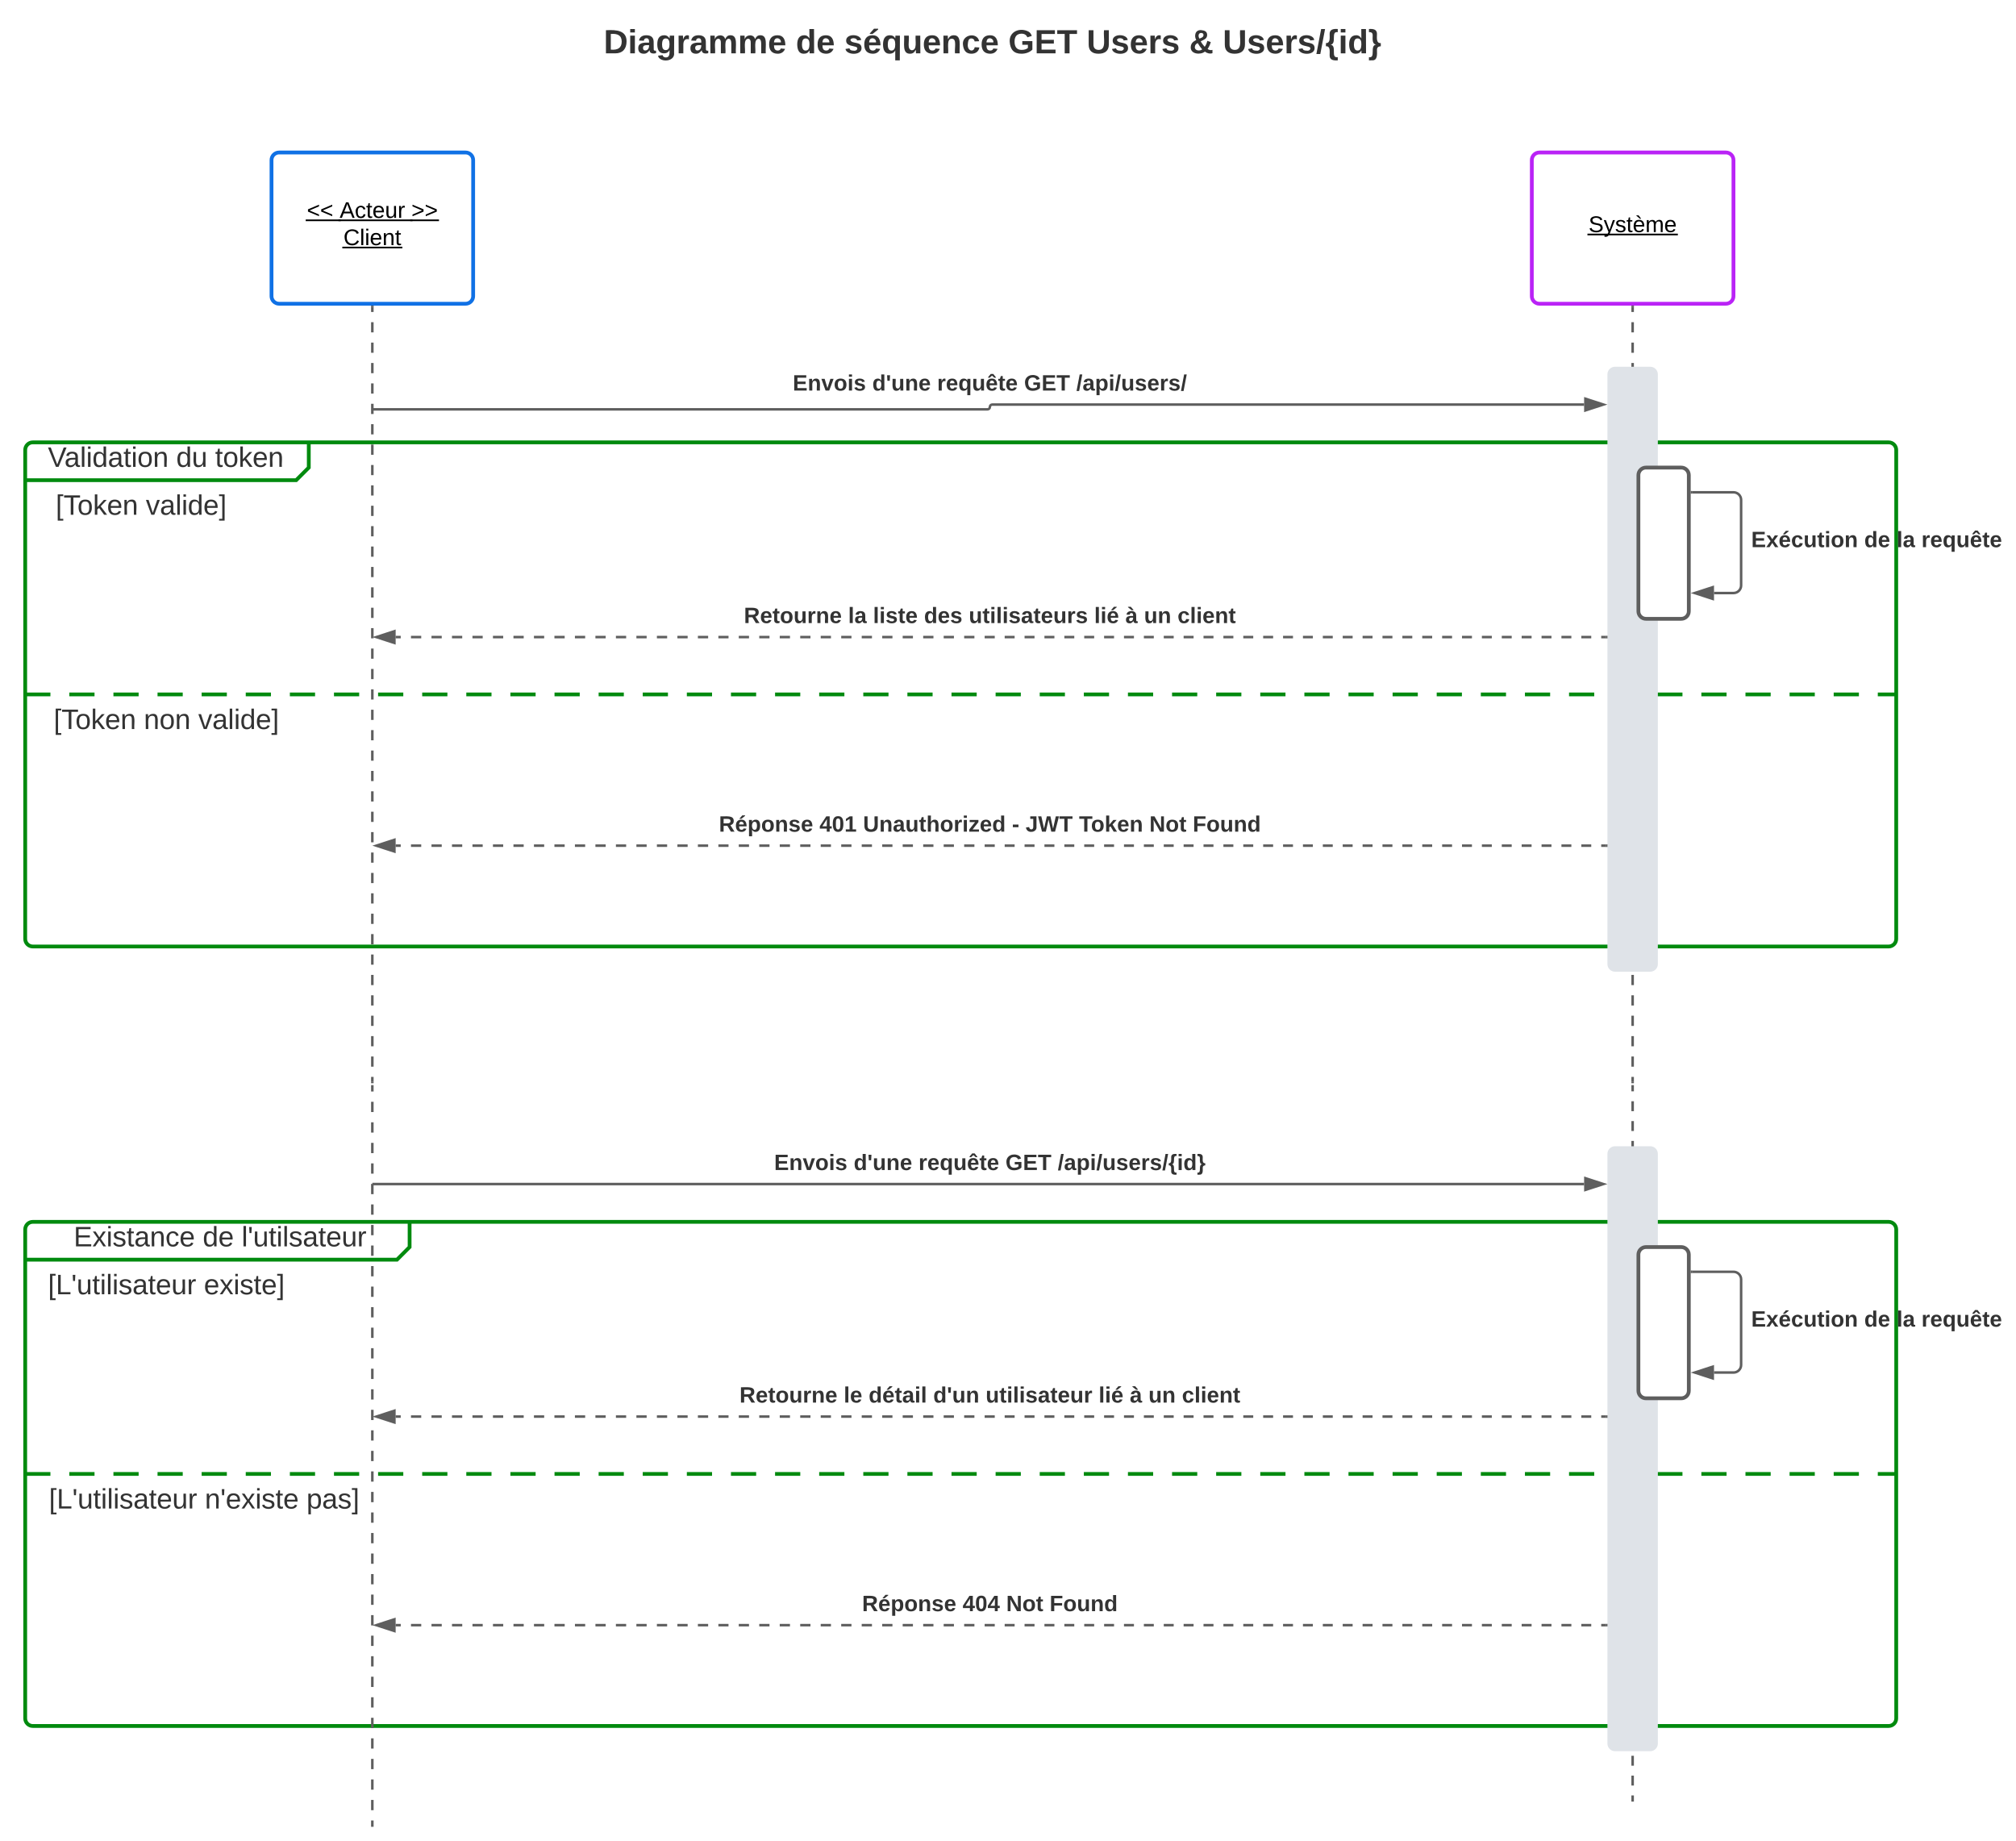 <svg xmlns="http://www.w3.org/2000/svg" xmlns:xlink="http://www.w3.org/1999/xlink" xmlns:lucid="lucid" width="1599.61" height="1460.5"><g transform="translate(-100 -19)" lucid:page-tab-id="cG~4eT3S3-54"><path d="M120 376c0-3.3 2.7-6 6-6h213c3.3 0 6 2.7 6 6v8c0 3.3-1.9 7.9-4.24 10.24l-1.52 1.52C336.9 398.1 332.3 400 329 400H126c-3.3 0-6-2.7-6-6z" fill="#fff"/><path d="M345 370v20l-10 10H120" stroke="#008a0e" stroke-width="3" fill="none"/><path d="M120 376c0-3.3 2.7-6 6-6h1472.57c3.3 0 6 2.7 6 6v388c0 3.3-2.7 6-6 6H126c-3.3 0-6-2.7-6-6zM120 570h20m15 0h20m15 0h20m15 0h20m15 0h20m15 0h20m15 0h20m15 0h20m15 0h20m15 0h20m15 0h20m15 0h20m15 0h20m15 0h20m15 0h20m15 0h20m15 0h20m15 0h20m15 0h20m15 0h20m15 0h20m15 0h20m15 0h20m15 0h20m15 0h20m15 0h20m15 0h20m15 0h20m15 0h20m15 0h20m15 0h20m15 0h20m15 0h20m15 0h20m15 0h20m15 0h20m15 0h20m15 0h20m15 0h20m15 0h20m15 0h20m15 0h20m15 0h14.57" stroke="#008a0e" stroke-width="3" fill="none"/><use xlink:href="#a" transform="matrix(1,0,0,1,128,370) translate(9.981 19.444)"/><use xlink:href="#b" transform="matrix(1,0,0,1,128,370) translate(111.833 19.444)"/><use xlink:href="#c" transform="matrix(1,0,0,1,128,370) translate(142.698 19.444)"/><use xlink:href="#d" transform="matrix(1,0,0,1,132,408) translate(12.191 19.444)"/><use xlink:href="#e" transform="matrix(1,0,0,1,132,408) translate(83.735 19.444)"/><use xlink:href="#d" transform="matrix(1,0,0,1,132,578) translate(10.586 19.444)"/><use xlink:href="#f" transform="matrix(1,0,0,1,132,578) translate(82.13 19.444)"/><use xlink:href="#e" transform="matrix(1,0,0,1,132,578) translate(125.34 19.444)"/><path d="M120 994.5c0-3.3 2.7-6 6-6h293c3.3 0 6 2.7 6 6v8c0 3.3-1.9 7.9-4.24 10.24l-1.52 1.52c-2.34 2.34-6.93 4.24-10.24 4.24H126c-3.3 0-6-2.7-6-6z" fill="#fff"/><path d="M425 988.5v20l-10 10H120" stroke="#008a0e" stroke-width="3" fill="none"/><path d="M120 994.5c0-3.3 2.7-6 6-6h1472.57c3.3 0 6 2.7 6 6v388c0 3.3-2.7 6-6 6H126c-3.3 0-6-2.7-6-6zM120 1188.5h20m15 0h20m15 0h20m15 0h20m15 0h20m15 0h20m15 0h20m15 0h20m15 0h20m15 0h20m15 0h20m15 0h20m15 0h20m15 0h20m15 0h20m15 0h20m15 0h20m15 0h20m15 0h20m15 0h20m15 0h20m15 0h20m15 0h20m15 0h20m15 0h20m15 0h20m15 0h20m15 0h20m15 0h20m15 0h20m15 0h20m15 0h20m15 0h20m15 0h20m15 0h20m15 0h20m15 0h20m15 0h20m15 0h20m15 0h20m15 0h20m15 0h20m15 0h14.57" stroke="#008a0e" stroke-width="3" fill="none"/><use xlink:href="#g" transform="matrix(1,0,0,1,128,988.5) translate(24.272 19.444)"/><use xlink:href="#h" transform="matrix(1,0,0,1,128,988.5) translate(30.444 19.444)"/><use xlink:href="#i" transform="matrix(1,0,0,1,128,988.5) translate(132.852 19.444)"/><use xlink:href="#j" transform="matrix(1,0,0,1,128,988.5) translate(163.716 19.444)"/><use xlink:href="#k" transform="matrix(1,0,0,1,132,1026.5) translate(6.08 19.444)"/><use xlink:href="#l" transform="matrix(1,0,0,1,132,1026.5) translate(129.784 19.444)"/><use xlink:href="#k" transform="matrix(1,0,0,1,132,1196.5) translate(6.821 19.444)"/><use xlink:href="#m" transform="matrix(1,0,0,1,132,1196.5) translate(130.525 19.444)"/><use xlink:href="#n" transform="matrix(1,0,0,1,132,1196.5) translate(211.204 19.444)"/><path d="M500 40h774.67v54H500z" fill="none"/><use xlink:href="#o" transform="matrix(1,0,0,1,500,40) translate(79.019 21.333)"/><use xlink:href="#p" transform="matrix(1,0,0,1,500,40) translate(231.463 21.333)"/><use xlink:href="#q" transform="matrix(1,0,0,1,500,40) translate(269.907 21.333)"/><use xlink:href="#r" transform="matrix(1,0,0,1,500,40) translate(400.056 21.333)"/><use xlink:href="#s" transform="matrix(1,0,0,1,500,40) translate(462.204 21.333)"/><use xlink:href="#t" transform="matrix(1,0,0,1,500,40) translate(543.611 21.333)"/><use xlink:href="#u" transform="matrix(1,0,0,1,500,40) translate(570.204 21.333)"/><use xlink:href="#v" transform="matrix(1,0,0,1,500,40) translate(387.5 53.333)"/><path d="M315.43 146c0-3.3 2.7-6 6-6h148c3.32 0 6 2.7 6 6v108c0 3.3-2.68 6-6 6h-148c-3.3 0-6-2.7-6-6z" stroke="#1071e5" stroke-width="3" fill="#fff"/><use xlink:href="#w" transform="matrix(1,0,0,1,315.433,140) translate(28.03 51.9)"/><use xlink:href="#x" transform="matrix(1,0,0,1,315.433,140) translate(54.03 51.9)"/><use xlink:href="#y" transform="matrix(1,0,0,1,315.433,140) translate(110.98 51.9)"/><use xlink:href="#z" transform="matrix(1,0,0,1,315.433,140) translate(57.08 73.5)"/><path d="M1315.43 146c0-3.3 2.7-6 6-6h148c3.32 0 6 2.7 6 6v108c0 3.3-2.68 6-6 6h-148c-3.3 0-6-2.7-6-6z" stroke="#ba23f6" stroke-width="3" fill="#fff"/><use xlink:href="#A" transform="matrix(1,0,0,1,1315.433,140) translate(45.03 63.15)"/><path d="M395.43 262.5v4.05m0 8.1v8.08m0 8.1v8.08m0 8.1v8.1m0 8.1v8.08m0 8.1v8.1m0 8.08v8.1m0 8.08v8.1m0 8.1V396m0 8.1v8.08m0 8.1v8.1m0 8.08v8.1m0 8.08v8.1m0 8.1v8.08m0 8.1v8.1m0 8.08v8.1m0 8.08v8.1m0 8.1v8.08m0 8.1v8.08m0 8.1v8.1m0 8.08v8.1m0 8.08v8.1m0 8.1v8.08m0 8.1v8.08m0 8.1v8.1m0 8.08v8.1m0 8.08v8.1m0 8.1v8.08m0 8.1v8.08m0 8.1v8.1m0 8.08v8.1m0 8.08v8.1m0 8.1v8.08m0 8.1v8.1m0 8.08v8.1m0 8.08v8.1m0 8.1v8.08m0 8.1v8.08m0 8.1v4.04" stroke="#5e5e5e" stroke-width="2" fill="none"/><path d="M396.43 262.53h-2v-1.03h2z" stroke="#5e5e5e" stroke-width=".05" fill="#5e5e5e"/><path d="M395.43 877.47v1.03M1395.43 262.5v4.05m0 8.1v8.08m0 8.1v8.08m0 8.1v8.1m0 8.1v8.08m0 8.1v8.1m0 8.08v8.1m0 8.08v8.1m0 8.1V396m0 8.1v8.08m0 8.1v8.1m0 8.08v8.1m0 8.08v8.1m0 8.1v8.08m0 8.1v8.1m0 8.08v8.1m0 8.08v8.1m0 8.1v8.08m0 8.1v8.08m0 8.1v8.1m0 8.08v8.1m0 8.08v8.1m0 8.1v8.08m0 8.1v8.08m0 8.1v8.1m0 8.08v8.1m0 8.08v8.1m0 8.1v8.08m0 8.1v8.08m0 8.1v8.1m0 8.08v8.1m0 8.08v8.1m0 8.1v8.08m0 8.1v8.1m0 8.08v8.1m0 8.08v8.1m0 8.1v8.08m0 8.1v8.08m0 8.1v4.04" stroke="#5e5e5e" stroke-width="2" fill="none"/><path d="M1396.43 262.53h-2v-1.03h2z" stroke="#5e5e5e" stroke-width=".05" fill="#5e5e5e"/><path d="M1395.43 877.47v1.03" stroke="#5e5e5e" stroke-width="2" fill="none"/><path d="M1375.43 316c0-3.3 2.7-6 6-6h28c3.32 0 6 2.7 6 6v468c0 3.3-2.68 6-6 6h-28c-3.3 0-6-2.7-6-6z" stroke="#000" stroke-opacity="0" stroke-width="3" fill="#dfe3e8"/><path d="M1374.43 524.5h-3.94m-7.9 0h-7.88m-7.9 0h-7.88m-7.9 0h-7.87m-7.9 0h-7.88m-7.9 0h-7.88m-7.9 0h-7.88m-7.88 0h-7.9m-7.88 0h-7.88m-7.9 0h-7.88m-7.9 0h-7.87m-7.9 0h-7.88m-7.88 0h-7.9m-7.9 0h-7.87m-7.9 0h-7.88m-7.9 0h-7.87m-7.9 0h-7.88m-7.88 0h-7.9m-7.88 0h-7.9m-7.87 0h-7.9m-7.88 0h-7.9m-7.88 0h-7.9m-7.88 0h-7.88m-7.9 0h-7.88m-7.88 0h-7.9m-7.88 0h-7.9m-7.87 0h-7.9m-7.88 0h-7.88m-7.9 0h-7.9m-7.87 0h-7.9m-7.88 0h-7.9m-7.87 0h-8.01m-8.13 0h-8.13m-8.12 0h-8.13m-8.13 0h-8.13m-8.14 0h-8.13m-8.12 0h-8.12m-8.13 0h-8.13m-8.13 0h-8.14m-8.13 0h-8.13m-8.13 0h-8.13m-8.13 0h-8.12m-8.13 0h-8.13m-8.12 0h-8.13m-8.13 0H670m-8.12 0h-8.13m-8.13 0h-8.13m-8.14 0h-8.13m-8.13 0h-8.13m-8.13 0h-8.12m-8.13 0h-8.14m-8.13 0h-8.13m-8.13 0h-8.13m-8.13 0h-8.12m-8.13 0h-8.13m-8.13 0h-8.14m-8.13 0h-8.12m-8.12 0h-8.13m-8.13 0h-8.13m-8.14 0h-8.13m-8.13 0h-4.06" stroke="#5e5e5e" stroke-width="2" fill="none"/><path d="M1375.43 525.5h-1.02v-2h1.03z" stroke="#5e5e5e" stroke-width=".05" fill="#5e5e5e"/><path d="M398.67 524.5l14.27-4.64v9.27z" stroke="#5e5e5e" stroke-width="2" fill="#5e5e5e"/><use xlink:href="#B" transform="matrix(1,0,0,1,690.248,499.165) translate(0.005 14.222)"/><use xlink:href="#C" transform="matrix(1,0,0,1,690.248,499.165) translate(82.721 14.222)"/><use xlink:href="#D" transform="matrix(1,0,0,1,690.248,499.165) translate(102.474 14.222)"/><use xlink:href="#E" transform="matrix(1,0,0,1,690.248,499.165) translate(142.919 14.222)"/><use xlink:href="#F" transform="matrix(1,0,0,1,690.248,499.165) translate(178.425 14.222)"/><use xlink:href="#G" transform="matrix(1,0,0,1,690.248,499.165) translate(277.98 14.222)"/><use xlink:href="#H" transform="matrix(1,0,0,1,690.248,499.165) translate(302.672 14.222)"/><use xlink:href="#I" transform="matrix(1,0,0,1,690.248,499.165) translate(317.486 14.222)"/><use xlink:href="#J" transform="matrix(1,0,0,1,690.248,499.165) translate(344.054 14.222)"/><path d="M1400 396c0-3.3 2.7-6 6-6h28c3.3 0 6 2.7 6 6v108c0 3.3-2.7 6-6 6h-28c-3.3 0-6-2.7-6-6z" stroke="#5e5e5e" stroke-width="3" fill="#fff"/><path d="M1442.5 409.62h33c3.3 0 6 2.7 6 6v67.93c0 3.3-2.7 6-6 6H1460" stroke="#5e5e5e" stroke-width="2" fill="none"/><path d="M1442.53 410.62h-1.03v-2h1.03z" stroke="#5e5e5e" stroke-width=".05" fill="#5e5e5e"/><path d="M1444.74 489.55l14.26-4.64v9.28z" stroke="#5e5e5e" stroke-width="2" fill="#5e5e5e"/><use xlink:href="#K" transform="matrix(1,0,0,1,1489.5,438.919) translate(0.005 14.222)"/><use xlink:href="#L" transform="matrix(1,0,0,1,1489.5,438.919) translate(89.684 14.222)"/><use xlink:href="#M" transform="matrix(1,0,0,1,1489.5,438.919) translate(115.314 14.222)"/><use xlink:href="#N" transform="matrix(1,0,0,1,1489.5,438.919) translate(135.067 14.222)"/><path d="M1374.43 690h-3.94m-7.9 0h-7.88m-7.9 0h-7.88m-7.9 0h-7.87m-7.9 0h-7.88m-7.9 0h-7.88m-7.9 0h-7.88m-7.88 0h-7.9m-7.88 0h-7.88m-7.9 0h-7.88m-7.9 0h-7.87m-7.9 0h-7.88m-7.88 0h-7.9m-7.9 0h-7.87m-7.9 0h-7.88m-7.9 0h-7.87m-7.9 0h-7.88m-7.88 0h-7.9m-7.88 0h-7.9m-7.87 0h-7.9m-7.88 0h-7.9m-7.88 0h-7.9m-7.88 0h-7.88m-7.9 0h-7.88m-7.88 0h-7.9m-7.88 0h-7.9m-7.87 0h-7.9m-7.88 0h-7.88m-7.9 0h-7.9m-7.87 0h-7.9m-7.88 0h-7.9m-7.87 0h-8.01m-8.13 0h-8.13m-8.12 0h-8.13m-8.13 0h-8.13m-8.14 0h-8.13m-8.12 0h-8.12m-8.13 0h-8.13m-8.13 0h-8.14m-8.13 0h-8.13m-8.13 0h-8.13m-8.13 0h-8.12m-8.13 0h-8.13m-8.12 0h-8.13m-8.13 0H670m-8.12 0h-8.13m-8.13 0h-8.13m-8.14 0h-8.13m-8.13 0h-8.13m-8.13 0h-8.12m-8.13 0h-8.14m-8.13 0h-8.13m-8.13 0h-8.13m-8.13 0h-8.12m-8.13 0h-8.13m-8.13 0h-8.14m-8.13 0h-8.12m-8.12 0h-8.13m-8.13 0h-8.13m-8.14 0h-8.13m-8.13 0h-4.06" stroke="#5e5e5e" stroke-width="2" fill="none"/><path d="M1375.43 691h-1.02v-2h1.03z" stroke="#5e5e5e" stroke-width=".05" fill="#5e5e5e"/><path d="M398.67 690l14.27-4.64v9.28z" stroke="#5e5e5e" stroke-width="2" fill="#5e5e5e"/><g><use xlink:href="#O" transform="matrix(1,0,0,1,670.421,664.667) translate(0.005 14.222)"/><use xlink:href="#P" transform="matrix(1,0,0,1,670.421,664.667) translate(79.807 14.222)"/><use xlink:href="#Q" transform="matrix(1,0,0,1,670.421,664.667) translate(114.375 14.222)"/><use xlink:href="#R" transform="matrix(1,0,0,1,670.421,664.667) translate(232.548 14.222)"/><use xlink:href="#S" transform="matrix(1,0,0,1,670.421,664.667) translate(243.363 14.222)"/><use xlink:href="#T" transform="matrix(1,0,0,1,670.421,664.667) translate(285.733 14.222)"/><use xlink:href="#U" transform="matrix(1,0,0,1,670.421,664.667) translate(341.536 14.222)"/><use xlink:href="#V" transform="matrix(1,0,0,1,670.421,664.667) translate(375.956 14.222)"/></g><path d="M396.43 343.8h487.1c1.05 0 1.9-.85 1.9-1.9 0-1.05.85-1.9 1.9-1.9h469.6M396.46 343.8h-1.03" stroke="#5e5e5e" stroke-width="2" fill="none"/><path d="M1372.2 340l-14.27 4.64v-9.28z" stroke="#5e5e5e" stroke-width="2" fill="#5e5e5e"/><g><use xlink:href="#W" transform="matrix(1,0,0,1,729.003,314.668) translate(0.005 14.222)"/><use xlink:href="#X" transform="matrix(1,0,0,1,729.003,314.668) translate(63.116 14.222)"/><use xlink:href="#Y" transform="matrix(1,0,0,1,729.003,314.668) translate(114.573 14.222)"/><use xlink:href="#Z" transform="matrix(1,0,0,1,729.003,314.668) translate(183.561 14.222)"/><use xlink:href="#aa" transform="matrix(1,0,0,1,729.003,314.668) translate(224.993 14.222)"/></g><path d="M395.43 881v4.07m0 8.15v8.14m0 8.15v8.16m0 8.14v8.15m0 8.14v8.14m0 8.15v8.13m0 8.15v8.14m0 8.15v8.14m0 8.16v8.15m0 8.15v8.15m0 8.14v8.15m0 8.14v8.14m0 8.15v8.14m0 8.15v8.14m0 8.15v8.16m0 8.14v8.15m0 8.14v8.14m0 8.15v8.13m0 8.15v8.14m0 8.15v8.14m0 8.16v8.15m0 8.15v8.15m0 8.14v8.15m0 8.14v8.14m0 8.15v8.14m0 8.15v8.14m0 8.15v8.16m0 8.14v8.15m0 8.14v8.14m0 8.14v8.15m0 8.15v8.14m0 8.15v8.14m0 8.16v8.15m0 8.15v8.15m0 8.14v8.15m0 8.13v8.15m0 8.15v4.07M395.43 881.03V880M395.43 1467.47v1.03M1395.43 881v3.93m0 7.87v7.87m0 7.87v7.87m0 7.87v7.87m0 7.87v7.88m0 7.87v7.86m0 7.88v7.87m0 7.87v7.87m0 7.85v7.87m0 7.87v7.86m0 7.87v7.87m0 7.86v7.87m0 7.87v7.87m0 7.87v7.86m0 7.87v7.87m0 7.87v7.88m0 7.86v7.87m0 7.88v7.87m0 7.87v7.86m0 7.87v7.87m0 7.87v7.86m0 7.86v7.87m0 7.86v7.87m0 7.87v7.86m0 7.87v7.87m0 7.87v7.87m0 7.86v7.87m0 7.87v7.87m0 7.88v7.86m0 7.87v7.88m0 7.87v7.87m0 7.86v7.87m0 7.87v7.87m0 7.86v7.86m0 7.87v7.86m0 7.87v7.87m0 7.86v3.94M1395.43 881.03V880M1395.43 1447.47v1.03" stroke="#5e5e5e" stroke-width="2" fill="none"/><path d="M1375.43 934.5c0-3.3 2.7-6 6-6h28c3.32 0 6 2.7 6 6v468c0 3.3-2.68 6-6 6h-28c-3.3 0-6-2.7-6-6z" stroke="#000" stroke-opacity="0" stroke-width="3" fill="#dfe3e8"/><path d="M1374.43 1143h-3.94m-7.9 0h-7.88m-7.9 0h-7.88m-7.9 0h-7.87m-7.9 0h-7.88m-7.9 0h-7.88m-7.9 0h-7.88m-7.88 0h-7.9m-7.88 0h-7.88m-7.9 0h-7.88m-7.9 0h-7.87m-7.9 0h-7.88m-7.88 0h-7.9m-7.9 0h-7.87m-7.9 0h-7.88m-7.9 0h-7.87m-7.9 0h-7.88m-7.88 0h-7.9m-7.88 0h-7.9m-7.87 0h-7.9m-7.88 0h-7.9m-7.88 0h-7.9m-7.88 0h-7.88m-7.9 0h-7.88m-7.88 0h-7.9m-7.88 0h-7.9m-7.87 0h-7.9m-7.88 0h-7.88m-7.9 0h-7.9m-7.87 0h-7.9m-7.88 0h-7.9m-7.87 0h-8.01m-8.13 0h-8.13m-8.12 0h-8.13m-8.13 0h-8.13m-8.14 0h-8.13m-8.12 0h-8.12m-8.13 0h-8.13m-8.13 0h-8.14m-8.13 0h-8.13m-8.13 0h-8.13m-8.13 0h-8.12m-8.13 0h-8.13m-8.12 0h-8.13m-8.13 0H670m-8.12 0h-8.13m-8.13 0h-8.13m-8.14 0h-8.13m-8.13 0h-8.13m-8.13 0h-8.12m-8.13 0h-8.14m-8.13 0h-8.13m-8.13 0h-8.13m-8.13 0h-8.12m-8.13 0h-8.13m-8.13 0h-8.14m-8.13 0h-8.12m-8.12 0h-8.13m-8.13 0h-8.13m-8.14 0h-8.13m-8.13 0h-4.06" stroke="#5e5e5e" stroke-width="2" fill="none"/><path d="M1375.43 1144h-1.02v-2h1.03z" stroke="#5e5e5e" stroke-width=".05" fill="#5e5e5e"/><path d="M398.67 1143l14.27-4.64v9.27z" stroke="#5e5e5e" stroke-width="2" fill="#5e5e5e"/><g><use xlink:href="#B" transform="matrix(1,0,0,1,686.742,1117.665) translate(0.005 14.222)"/><use xlink:href="#ab" transform="matrix(1,0,0,1,686.742,1117.665) translate(82.721 14.222)"/><use xlink:href="#ac" transform="matrix(1,0,0,1,686.742,1117.665) translate(102.474 14.222)"/><use xlink:href="#ad" transform="matrix(1,0,0,1,686.742,1117.665) translate(153.733 14.222)"/><use xlink:href="#ae" transform="matrix(1,0,0,1,686.742,1117.665) translate(195.314 14.222)"/><use xlink:href="#G" transform="matrix(1,0,0,1,686.742,1117.665) translate(284.993 14.222)"/><use xlink:href="#H" transform="matrix(1,0,0,1,686.742,1117.665) translate(309.684 14.222)"/><use xlink:href="#I" transform="matrix(1,0,0,1,686.742,1117.665) translate(324.499 14.222)"/><use xlink:href="#J" transform="matrix(1,0,0,1,686.742,1117.665) translate(351.067 14.222)"/></g><path d="M1400 1014.5c0-3.3 2.7-6 6-6h28c3.3 0 6 2.7 6 6v108c0 3.3-2.7 6-6 6h-28c-3.3 0-6-2.7-6-6z" stroke="#5e5e5e" stroke-width="3" fill="#fff"/><path d="M1442.5 1028.12h33c3.3 0 6 2.7 6 6v67.93c0 3.3-2.7 6-6 6H1460" stroke="#5e5e5e" stroke-width="2" fill="none"/><path d="M1442.53 1029.12h-1.03v-2h1.03z" stroke="#5e5e5e" stroke-width=".05" fill="#5e5e5e"/><path d="M1444.74 1108.05l14.26-4.64v9.28z" stroke="#5e5e5e" stroke-width="2" fill="#5e5e5e"/><g><use xlink:href="#K" transform="matrix(1,0,0,1,1489.5,1057.419) translate(0.005 14.222)"/><use xlink:href="#L" transform="matrix(1,0,0,1,1489.5,1057.419) translate(89.684 14.222)"/><use xlink:href="#M" transform="matrix(1,0,0,1,1489.5,1057.419) translate(115.314 14.222)"/><use xlink:href="#N" transform="matrix(1,0,0,1,1489.5,1057.419) translate(135.067 14.222)"/></g><path d="M1374.43 1308.5h-3.94m-7.9 0h-7.88m-7.9 0h-7.88m-7.9 0h-7.87m-7.9 0h-7.88m-7.9 0h-7.88m-7.9 0h-7.88m-7.88 0h-7.9m-7.88 0h-7.88m-7.9 0h-7.88m-7.9 0h-7.87m-7.9 0h-7.88m-7.88 0h-7.9m-7.9 0h-7.87m-7.9 0h-7.88m-7.9 0h-7.87m-7.9 0h-7.88m-7.88 0h-7.9m-7.88 0h-7.9m-7.87 0h-7.9m-7.88 0h-7.9m-7.88 0h-7.9m-7.88 0h-7.88m-7.9 0h-7.88m-7.88 0h-7.9m-7.88 0h-7.88m-7.9 0h-7.88m-7.9 0h-7.87m-7.9 0h-7.9m-7.87 0h-7.9m-7.88 0h-7.9m-7.87 0h-8.01m-8.13 0h-8.13m-8.12 0h-8.13m-8.13 0h-8.13m-8.14 0h-8.13m-8.13 0h-8.12m-8.13 0h-8.13m-8.13 0h-8.14m-8.13 0h-8.13m-8.13 0h-8.13m-8.13 0h-8.12m-8.13 0h-8.13m-8.13 0h-8.13m-8.13 0H670m-8.12 0h-8.13m-8.13 0h-8.13m-8.14 0h-8.13m-8.13 0h-8.13m-8.13 0h-8.13m-8.12 0h-8.12m-8.13 0h-8.13m-8.13 0h-8.13m-8.13 0h-8.12m-8.13 0h-8.13m-8.13 0h-8.14m-8.13 0h-8.13m-8.12 0h-8.13m-8.13 0h-8.13m-8.14 0h-8.13m-8.13 0h-4.07" stroke="#5e5e5e" stroke-width="2" fill="none"/><path d="M1375.43 1309.5h-1.02v-2h1.03z" stroke="#5e5e5e" stroke-width=".05" fill="#5e5e5e"/><path d="M398.67 1308.5l14.26-4.64v9.27z" stroke="#5e5e5e" stroke-width="2" fill="#5e5e5e"/><g><use xlink:href="#O" transform="matrix(1,0,0,1,784.001,1283.166) translate(0.005 14.222)"/><use xlink:href="#af" transform="matrix(1,0,0,1,784.001,1283.166) translate(79.807 14.222)"/><use xlink:href="#U" transform="matrix(1,0,0,1,784.001,1283.166) translate(114.375 14.222)"/><use xlink:href="#V" transform="matrix(1,0,0,1,784.001,1283.166) translate(148.795 14.222)"/></g><path d="M396.43 958.5h960.5M396.46 958.5h-1.03" stroke="#5e5e5e" stroke-width="2" fill="none"/><path d="M1372.2 958.5l-14.27 4.64v-9.28z" stroke="#5e5e5e" stroke-width="2" fill="#5e5e5e"/><g><use xlink:href="#W" transform="matrix(1,0,0,1,714.248,933.167) translate(0.005 14.222)"/><use xlink:href="#X" transform="matrix(1,0,0,1,714.248,933.167) translate(63.116 14.222)"/><use xlink:href="#Y" transform="matrix(1,0,0,1,714.248,933.167) translate(114.573 14.222)"/><use xlink:href="#Z" transform="matrix(1,0,0,1,714.248,933.167) translate(183.561 14.222)"/><use xlink:href="#ag" transform="matrix(1,0,0,1,714.248,933.167) translate(224.993 14.222)"/></g><defs><path fill="#333" d="M137 0h-34L2-248h35l83 218 83-218h36" id="ah"/><path fill="#333" d="M141-36C126-15 110 5 73 4 37 3 15-17 15-53c-1-64 63-63 125-63 3-35-9-54-41-54-24 1-41 7-42 31l-33-3c5-37 33-52 76-52 45 0 72 20 72 64v82c-1 20 7 32 28 27v20c-31 9-61-2-59-35zM48-53c0 20 12 33 32 33 41-3 63-29 60-74-43 2-92-5-92 41" id="ai"/><path fill="#333" d="M24 0v-261h32V0H24" id="aj"/><path fill="#333" d="M24-231v-30h32v30H24zM24 0v-190h32V0H24" id="ak"/><path fill="#333" d="M85-194c31 0 48 13 60 33l-1-100h32l1 261h-30c-2-10 0-23-3-31C134-8 116 4 85 4 32 4 16-35 15-94c0-66 23-100 70-100zm9 24c-40 0-46 34-46 75 0 40 6 74 45 74 42 0 51-32 51-76 0-42-9-74-50-73" id="al"/><path fill="#333" d="M59-47c-2 24 18 29 38 22v24C64 9 27 4 27-40v-127H5v-23h24l9-43h21v43h35v23H59v120" id="am"/><path fill="#333" d="M100-194c62-1 85 37 85 99 1 63-27 99-86 99S16-35 15-95c0-66 28-99 85-99zM99-20c44 1 53-31 53-75 0-43-8-75-51-75s-53 32-53 75 10 74 51 75" id="an"/><path fill="#333" d="M117-194c89-4 53 116 60 194h-32v-121c0-31-8-49-39-48C34-167 62-67 57 0H25l-1-190h30c1 10-1 24 2 32 11-22 29-35 61-36" id="ao"/><g id="a"><use transform="matrix(0.062,0,0,0.062,0,0)" xlink:href="#ah"/><use transform="matrix(0.062,0,0,0.062,13.148,0)" xlink:href="#ai"/><use transform="matrix(0.062,0,0,0.062,25.494,0)" xlink:href="#aj"/><use transform="matrix(0.062,0,0,0.062,30.37,0)" xlink:href="#ak"/><use transform="matrix(0.062,0,0,0.062,35.247,0)" xlink:href="#al"/><use transform="matrix(0.062,0,0,0.062,47.593,0)" xlink:href="#ai"/><use transform="matrix(0.062,0,0,0.062,59.938,0)" xlink:href="#am"/><use transform="matrix(0.062,0,0,0.062,66.111,0)" xlink:href="#ak"/><use transform="matrix(0.062,0,0,0.062,70.988,0)" xlink:href="#an"/><use transform="matrix(0.062,0,0,0.062,83.333,0)" xlink:href="#ao"/></g><path fill="#333" d="M84 4C-5 8 30-112 23-190h32v120c0 31 7 50 39 49 72-2 45-101 50-169h31l1 190h-30c-1-10 1-25-2-33-11 22-28 36-60 37" id="ap"/><g id="b"><use transform="matrix(0.062,0,0,0.062,0,0)" xlink:href="#al"/><use transform="matrix(0.062,0,0,0.062,12.346,0)" xlink:href="#ap"/></g><path fill="#333" d="M143 0L79-87 56-68V0H24v-261h32v163l83-92h37l-77 82L181 0h-38" id="aq"/><path fill="#333" d="M100-194c63 0 86 42 84 106H49c0 40 14 67 53 68 26 1 43-12 49-29l28 8c-11 28-37 45-77 45C44 4 14-33 15-96c1-61 26-98 85-98zm52 81c6-60-76-77-97-28-3 7-6 17-6 28h103" id="ar"/><g id="c"><use transform="matrix(0.062,0,0,0.062,0,0)" xlink:href="#am"/><use transform="matrix(0.062,0,0,0.062,6.173,0)" xlink:href="#an"/><use transform="matrix(0.062,0,0,0.062,18.519,0)" xlink:href="#aq"/><use transform="matrix(0.062,0,0,0.062,29.63,0)" xlink:href="#ar"/><use transform="matrix(0.062,0,0,0.062,41.975,0)" xlink:href="#ao"/></g><path fill="#333" d="M26 75v-336h71v23H56V52h41v23H26" id="as"/><path fill="#333" d="M127-220V0H93v-220H8v-28h204v28h-85" id="at"/><g id="d"><use transform="matrix(0.062,0,0,0.062,0,0)" xlink:href="#as"/><use transform="matrix(0.062,0,0,0.062,6.173,0)" xlink:href="#at"/><use transform="matrix(0.062,0,0,0.062,17.222,0)" xlink:href="#an"/><use transform="matrix(0.062,0,0,0.062,29.568,0)" xlink:href="#aq"/><use transform="matrix(0.062,0,0,0.062,40.679,0)" xlink:href="#ar"/><use transform="matrix(0.062,0,0,0.062,53.025,0)" xlink:href="#ao"/></g><path fill="#333" d="M108 0H70L1-190h34L89-25l56-165h34" id="au"/><path fill="#333" d="M3 75V52h41v-290H3v-23h71V75H3" id="av"/><g id="e"><use transform="matrix(0.062,0,0,0.062,0,0)" xlink:href="#au"/><use transform="matrix(0.062,0,0,0.062,11.111,0)" xlink:href="#ai"/><use transform="matrix(0.062,0,0,0.062,23.457,0)" xlink:href="#aj"/><use transform="matrix(0.062,0,0,0.062,28.333,0)" xlink:href="#ak"/><use transform="matrix(0.062,0,0,0.062,33.21,0)" xlink:href="#al"/><use transform="matrix(0.062,0,0,0.062,45.556,0)" xlink:href="#ar"/><use transform="matrix(0.062,0,0,0.062,57.901,0)" xlink:href="#av"/></g><g id="f"><use transform="matrix(0.062,0,0,0.062,0,0)" xlink:href="#ao"/><use transform="matrix(0.062,0,0,0.062,12.346,0)" xlink:href="#an"/><use transform="matrix(0.062,0,0,0.062,24.691,0)" xlink:href="#ao"/></g><path fill="#333" d="M30 0v-248h187v28H63v79h144v27H63v87h162V0H30" id="aw"/><path fill="#333" d="M141 0L90-78 38 0H4l68-98-65-92h35l48 74 47-74h35l-64 92 68 98h-35" id="ax"/><path fill="#333" d="M135-143c-3-34-86-38-87 0 15 53 115 12 119 90S17 21 10-45l28-5c4 36 97 45 98 0-10-56-113-15-118-90-4-57 82-63 122-42 12 7 21 19 24 35" id="ay"/><path fill="#333" d="M96-169c-40 0-48 33-48 73s9 75 48 75c24 0 41-14 43-38l32 2c-6 37-31 61-74 61-59 0-76-41-82-99-10-93 101-131 147-64 4 7 5 14 7 22l-32 3c-4-21-16-35-41-35" id="az"/><g id="h"><use transform="matrix(0.062,0,0,0.062,0,0)" xlink:href="#aw"/><use transform="matrix(0.062,0,0,0.062,14.815,0)" xlink:href="#ax"/><use transform="matrix(0.062,0,0,0.062,25.926,0)" xlink:href="#ak"/><use transform="matrix(0.062,0,0,0.062,30.802,0)" xlink:href="#ay"/><use transform="matrix(0.062,0,0,0.062,41.914,0)" xlink:href="#am"/><use transform="matrix(0.062,0,0,0.062,48.086,0)" xlink:href="#ai"/><use transform="matrix(0.062,0,0,0.062,60.432,0)" xlink:href="#ao"/><use transform="matrix(0.062,0,0,0.062,72.778,0)" xlink:href="#az"/><use transform="matrix(0.062,0,0,0.062,83.889,0)" xlink:href="#ar"/></g><g id="i"><use transform="matrix(0.062,0,0,0.062,0,0)" xlink:href="#al"/><use transform="matrix(0.062,0,0,0.062,12.346,0)" xlink:href="#ar"/></g><path fill="#333" d="M47-170H22l-4-78h33" id="aA"/><path fill="#333" d="M114-163C36-179 61-72 57 0H25l-1-190h30c1 12-1 29 2 39 6-27 23-49 58-41v29" id="aB"/><g id="j"><use transform="matrix(0.062,0,0,0.062,0,0)" xlink:href="#aj"/><use transform="matrix(0.062,0,0,0.062,4.877,0)" xlink:href="#aA"/><use transform="matrix(0.062,0,0,0.062,9.074,0)" xlink:href="#ap"/><use transform="matrix(0.062,0,0,0.062,21.42,0)" xlink:href="#am"/><use transform="matrix(0.062,0,0,0.062,27.593,0)" xlink:href="#ak"/><use transform="matrix(0.062,0,0,0.062,32.469,0)" xlink:href="#aj"/><use transform="matrix(0.062,0,0,0.062,37.346,0)" xlink:href="#ay"/><use transform="matrix(0.062,0,0,0.062,48.457,0)" xlink:href="#ai"/><use transform="matrix(0.062,0,0,0.062,60.802,0)" xlink:href="#am"/><use transform="matrix(0.062,0,0,0.062,66.975,0)" xlink:href="#ar"/><use transform="matrix(0.062,0,0,0.062,79.321,0)" xlink:href="#ap"/><use transform="matrix(0.062,0,0,0.062,91.667,0)" xlink:href="#aB"/></g><path fill="#333" d="M30 0v-248h33v221h125V0H30" id="aC"/><g id="k"><use transform="matrix(0.062,0,0,0.062,0,0)" xlink:href="#as"/><use transform="matrix(0.062,0,0,0.062,6.173,0)" xlink:href="#aC"/><use transform="matrix(0.062,0,0,0.062,18.519,0)" xlink:href="#aA"/><use transform="matrix(0.062,0,0,0.062,22.716,0)" xlink:href="#ap"/><use transform="matrix(0.062,0,0,0.062,35.062,0)" xlink:href="#am"/><use transform="matrix(0.062,0,0,0.062,41.235,0)" xlink:href="#ak"/><use transform="matrix(0.062,0,0,0.062,46.111,0)" xlink:href="#aj"/><use transform="matrix(0.062,0,0,0.062,50.988,0)" xlink:href="#ak"/><use transform="matrix(0.062,0,0,0.062,55.864,0)" xlink:href="#ay"/><use transform="matrix(0.062,0,0,0.062,66.975,0)" xlink:href="#ai"/><use transform="matrix(0.062,0,0,0.062,79.321,0)" xlink:href="#am"/><use transform="matrix(0.062,0,0,0.062,85.494,0)" xlink:href="#ar"/><use transform="matrix(0.062,0,0,0.062,97.84,0)" xlink:href="#ap"/><use transform="matrix(0.062,0,0,0.062,110.185,0)" xlink:href="#aB"/></g><g id="l"><use transform="matrix(0.062,0,0,0.062,0,0)" xlink:href="#ar"/><use transform="matrix(0.062,0,0,0.062,12.346,0)" xlink:href="#ax"/><use transform="matrix(0.062,0,0,0.062,23.457,0)" xlink:href="#ak"/><use transform="matrix(0.062,0,0,0.062,28.333,0)" xlink:href="#ay"/><use transform="matrix(0.062,0,0,0.062,39.444,0)" xlink:href="#am"/><use transform="matrix(0.062,0,0,0.062,45.617,0)" xlink:href="#ar"/><use transform="matrix(0.062,0,0,0.062,57.963,0)" xlink:href="#av"/></g><g id="m"><use transform="matrix(0.062,0,0,0.062,0,0)" xlink:href="#ao"/><use transform="matrix(0.062,0,0,0.062,12.346,0)" xlink:href="#aA"/><use transform="matrix(0.062,0,0,0.062,16.543,0)" xlink:href="#ar"/><use transform="matrix(0.062,0,0,0.062,28.889,0)" xlink:href="#ax"/><use transform="matrix(0.062,0,0,0.062,40,0)" xlink:href="#ak"/><use transform="matrix(0.062,0,0,0.062,44.877,0)" xlink:href="#ay"/><use transform="matrix(0.062,0,0,0.062,55.988,0)" xlink:href="#am"/><use transform="matrix(0.062,0,0,0.062,62.16,0)" xlink:href="#ar"/></g><path fill="#333" d="M115-194c55 1 70 41 70 98S169 2 115 4C84 4 66-9 55-30l1 105H24l-1-265h31l2 30c10-21 28-34 59-34zm-8 174c40 0 45-34 45-75s-6-73-45-74c-42 0-51 32-51 76 0 43 10 73 51 73" id="aD"/><g id="n"><use transform="matrix(0.062,0,0,0.062,0,0)" xlink:href="#aD"/><use transform="matrix(0.062,0,0,0.062,12.346,0)" xlink:href="#ai"/><use transform="matrix(0.062,0,0,0.062,24.691,0)" xlink:href="#ay"/><use transform="matrix(0.062,0,0,0.062,35.802,0)" xlink:href="#av"/></g><path fill="#333" d="M24-248c120-7 223 5 221 122C244-46 201 0 124 0H24v-248zM76-40c74 7 117-18 117-86 0-67-45-88-117-82v168" id="aE"/><path fill="#333" d="M25-224v-37h50v37H25zM25 0v-190h50V0H25" id="aF"/><path fill="#333" d="M133-34C117-15 103 5 69 4 32 3 11-16 11-54c-1-60 55-63 116-61 1-26-3-47-28-47-18 1-26 9-28 27l-52-2c7-38 36-58 82-57s74 22 75 68l1 82c-1 14 12 18 25 15v27c-30 8-71 5-69-32zm-48 3c29 0 43-24 42-57-32 0-66-3-65 30 0 17 8 27 23 27" id="aG"/><path fill="#333" d="M195-6C206 82 75 100 31 46c-4-6-6-13-8-21l49-6c3 16 16 24 34 25 40 0 42-37 40-79-11 22-30 35-61 35-53 0-70-43-70-97 0-56 18-96 73-97 30 0 46 14 59 34l2-30h47zm-90-29c32 0 41-27 41-63 0-35-9-62-40-62-32 0-39 29-40 63 0 36 9 62 39 62" id="aH"/><path fill="#333" d="M135-150c-39-12-60 13-60 57V0H25l-1-190h47c2 13-1 29 3 40 6-28 27-53 61-41v41" id="aI"/><path fill="#333" d="M220-157c-53 9-28 100-34 157h-49v-107c1-27-5-49-29-50C55-147 81-57 75 0H25l-1-190h47c2 12-1 28 3 38 10-53 101-56 108 0 13-22 24-43 59-42 82 1 51 116 57 194h-49v-107c-1-25-5-48-29-50" id="aJ"/><path fill="#333" d="M185-48c-13 30-37 53-82 52C43 2 14-33 14-96s30-98 90-98c62 0 83 45 84 108H66c0 31 8 55 39 56 18 0 30-7 34-22zm-45-69c5-46-57-63-70-21-2 6-4 13-4 21h74" id="aK"/><g id="o"><use transform="matrix(0.074,0,0,0.074,0,0)" xlink:href="#aE"/><use transform="matrix(0.074,0,0,0.074,19.185,0)" xlink:href="#aF"/><use transform="matrix(0.074,0,0,0.074,26.593,0)" xlink:href="#aG"/><use transform="matrix(0.074,0,0,0.074,41.407,0)" xlink:href="#aH"/><use transform="matrix(0.074,0,0,0.074,57.63,0)" xlink:href="#aI"/><use transform="matrix(0.074,0,0,0.074,68,0)" xlink:href="#aG"/><use transform="matrix(0.074,0,0,0.074,82.815,0)" xlink:href="#aJ"/><use transform="matrix(0.074,0,0,0.074,106.519,0)" xlink:href="#aJ"/><use transform="matrix(0.074,0,0,0.074,130.222,0)" xlink:href="#aK"/></g><path fill="#333" d="M88-194c31-1 46 15 58 34l-1-101h50l1 261h-48c-2-10 0-23-3-31C134-8 116 4 84 4 32 4 16-41 15-95c0-56 19-97 73-99zm17 164c33 0 40-30 41-66 1-37-9-64-41-64s-38 30-39 65c0 43 13 65 39 65" id="aL"/><g id="p"><use transform="matrix(0.074,0,0,0.074,0,0)" xlink:href="#aL"/><use transform="matrix(0.074,0,0,0.074,16.222,0)" xlink:href="#aK"/></g><path fill="#333" d="M137-138c1-29-70-34-71-4 15 46 118 7 119 86 1 83-164 76-172 9l43-7c4 19 20 25 44 25 33 8 57-30 24-41C81-84 22-81 20-136c-2-80 154-74 161-7" id="aM"/><path fill="#333" d="M185-48c-13 30-37 53-82 52C43 2 14-33 14-96s30-98 90-98c62 0 83 45 84 108H66c0 31 8 55 39 56 18 0 30-7 34-22zm-45-69c5-46-57-63-70-21-2 6-4 13-4 21h74zm-67-91v-5l45-51h45v8l-60 48H73" id="aN"/><path fill="#333" d="M84 4C32 4 15-41 15-95c0-55 18-99 73-99 29 0 47 12 58 34l2-30h48l-1 265h-49V-32C136-9 114 4 84 4zm21-34c32 0 41-29 41-66 0-36-9-64-40-64-33 0-39 30-40 65 0 43 13 65 39 65" id="aO"/><path fill="#333" d="M85 4C-2 5 27-109 22-190h50c7 57-23 150 33 157 60-5 35-97 40-157h50l1 190h-47c-2-12 1-28-3-38-12 25-28 42-61 42" id="aP"/><path fill="#333" d="M135-194c87-1 58 113 63 194h-50c-7-57 23-157-34-157-59 0-34 97-39 157H25l-1-190h47c2 12-1 28 3 38 12-26 28-41 61-42" id="aQ"/><path fill="#333" d="M190-63c-7 42-38 67-86 67-59 0-84-38-90-98-12-110 154-137 174-36l-49 2c-2-19-15-32-35-32-30 0-35 28-38 64-6 74 65 87 74 30" id="aR"/><g id="q"><use transform="matrix(0.074,0,0,0.074,0,0)" xlink:href="#aM"/><use transform="matrix(0.074,0,0,0.074,14.815,0)" xlink:href="#aN"/><use transform="matrix(0.074,0,0,0.074,29.63,0)" xlink:href="#aO"/><use transform="matrix(0.074,0,0,0.074,45.852,0)" xlink:href="#aP"/><use transform="matrix(0.074,0,0,0.074,62.074,0)" xlink:href="#aK"/><use transform="matrix(0.074,0,0,0.074,76.889,0)" xlink:href="#aQ"/><use transform="matrix(0.074,0,0,0.074,93.111,0)" xlink:href="#aR"/><use transform="matrix(0.074,0,0,0.074,107.926,0)" xlink:href="#aK"/></g><path fill="#333" d="M67-125c0 54 23 88 75 88 28 0 53-7 68-21v-34h-60v-39h108v91C232-14 192 4 140 4 58 4 20-42 15-125 8-236 126-280 215-234c19 10 29 26 37 47l-47 15c-11-23-29-39-63-39-53 1-75 33-75 86" id="aS"/><path fill="#333" d="M24 0v-248h195v40H76v63h132v40H76v65h150V0H24" id="aT"/><path fill="#333" d="M136-208V0H84v-208H4v-40h212v40h-80" id="aU"/><g id="r"><use transform="matrix(0.074,0,0,0.074,0,0)" xlink:href="#aS"/><use transform="matrix(0.074,0,0,0.074,20.741,0)" xlink:href="#aT"/><use transform="matrix(0.074,0,0,0.074,38.519,0)" xlink:href="#aU"/></g><path fill="#333" d="M238-95c0 69-44 99-111 99C63 4 22-25 22-93v-155h51v151c-1 38 19 59 55 60 90 1 49-130 58-211h52v153" id="aV"/><g id="s"><use transform="matrix(0.074,0,0,0.074,0,0)" xlink:href="#aV"/><use transform="matrix(0.074,0,0,0.074,19.185,0)" xlink:href="#aM"/><use transform="matrix(0.074,0,0,0.074,34,0)" xlink:href="#aK"/><use transform="matrix(0.074,0,0,0.074,48.815,0)" xlink:href="#aI"/><use transform="matrix(0.074,0,0,0.074,59.185,0)" xlink:href="#aM"/></g><path fill="#333" d="M168-19C124 19 11 11 16-68c3-43 29-60 59-75-25-44-12-111 53-106 37 3 64 15 64 52 0 43-40 52-69 68 12 22 27 41 43 59 14-19 21-38 28-64l37 13c-8 29-19 52-34 74 12 10 32 16 52 10v35c-28 11-65-2-81-17zm-58-139c19-9 43-14 43-39 0-14-10-22-25-22-34 0-33 41-18 61zM60-68c-3 40 55 47 79 25-18-20-34-42-48-67-18 8-30 20-31 42" id="aW"/><use transform="matrix(0.074,0,0,0.074,0,0)" xlink:href="#aW" id="t"/><path fill="#333" d="M4 7l51-268h42L46 7H4" id="aX"/><path fill="#333" d="M133 41v34c-50 4-88-6-87-53 0-46 9-101-40-98v-34c48 2 40-52 40-98-1-47 37-57 87-53v34c-79-14-6 124-77 134 73 11-4 147 77 134" id="aY"/><path fill="#333" d="M94-36c2 56 4 113-52 111H8V41C85 54 13-83 84-94c-39-5-38-51-36-97 1-27-12-38-40-36v-34c49-4 87 6 86 53s-8 101 41 98v34c-26 1-42 13-41 40" id="aZ"/><g id="u"><use transform="matrix(0.074,0,0,0.074,0,0)" xlink:href="#aV"/><use transform="matrix(0.074,0,0,0.074,19.185,0)" xlink:href="#aM"/><use transform="matrix(0.074,0,0,0.074,34,0)" xlink:href="#aK"/><use transform="matrix(0.074,0,0,0.074,48.815,0)" xlink:href="#aI"/><use transform="matrix(0.074,0,0,0.074,59.185,0)" xlink:href="#aM"/><use transform="matrix(0.074,0,0,0.074,74,0)" xlink:href="#aX"/><use transform="matrix(0.074,0,0,0.074,81.407,0)" xlink:href="#aY"/><use transform="matrix(0.074,0,0,0.074,91.778,0)" xlink:href="#aF"/><use transform="matrix(0.074,0,0,0.074,99.185,0)" xlink:href="#aL"/><use transform="matrix(0.074,0,0,0.074,115.407,0)" xlink:href="#aZ"/></g><path d="M18-100v-36l175-74v27L42-118l151 64v27" id="ba"/><g id="w"><use transform="matrix(0.05,0,0,0.05,0,0)" xlink:href="#ba"/><use transform="matrix(0.05,0,0,0.05,10.5,0)" xlink:href="#ba"/><path d="M-.9 1.25h27.8v1.32H-.9z"/></g><path d="M205 0l-28-72H64L36 0H1l101-248h38L239 0h-34zm-38-99l-47-123c-12 45-31 82-46 123h93" id="bb"/><path d="M96-169c-40 0-48 33-48 73s9 75 48 75c24 0 41-14 43-38l32 2c-6 37-31 61-74 61-59 0-76-41-82-99-10-93 101-131 147-64 4 7 5 14 7 22l-32 3c-4-21-16-35-41-35" id="bc"/><path d="M59-47c-2 24 18 29 38 22v24C64 9 27 4 27-40v-127H5v-23h24l9-43h21v43h35v23H59v120" id="bd"/><path d="M100-194c63 0 86 42 84 106H49c0 40 14 67 53 68 26 1 43-12 49-29l28 8c-11 28-37 45-77 45C44 4 14-33 15-96c1-61 26-98 85-98zm52 81c6-60-76-77-97-28-3 7-6 17-6 28h103" id="be"/><path d="M84 4C-5 8 30-112 23-190h32v120c0 31 7 50 39 49 72-2 45-101 50-169h31l1 190h-30c-1-10 1-25-2-33-11 22-28 36-60 37" id="bf"/><path d="M114-163C36-179 61-72 57 0H25l-1-190h30c1 12-1 29 2 39 6-27 23-49 58-41v29" id="bg"/><g id="x"><use transform="matrix(0.05,0,0,0.05,0,0)" xlink:href="#bb"/><use transform="matrix(0.05,0,0,0.05,12,0)" xlink:href="#bc"/><use transform="matrix(0.05,0,0,0.05,21,0)" xlink:href="#bd"/><use transform="matrix(0.05,0,0,0.05,26,0)" xlink:href="#be"/><use transform="matrix(0.05,0,0,0.05,36,0)" xlink:href="#bf"/><use transform="matrix(0.05,0,0,0.05,46,0)" xlink:href="#bg"/><path d="M-.9 1.25h58.75v1.32H-.9z"/></g><path d="M18-27v-27l151-64-151-65v-27l175 74v36" id="bh"/><g id="y"><use transform="matrix(0.05,0,0,0.05,0,0)" xlink:href="#bh"/><use transform="matrix(0.05,0,0,0.05,10.5,0)" xlink:href="#bh"/><path d="M-.9 1.25h22.8v1.32H-.9z"/></g><path d="M212-179c-10-28-35-45-73-45-59 0-87 40-87 99 0 60 29 101 89 101 43 0 62-24 78-52l27 14C228-24 195 4 139 4 59 4 22-46 18-125c-6-104 99-153 187-111 19 9 31 26 39 46" id="bi"/><path d="M24 0v-261h32V0H24" id="bj"/><path d="M24-231v-30h32v30H24zM24 0v-190h32V0H24" id="bk"/><path d="M117-194c89-4 53 116 60 194h-32v-121c0-31-8-49-39-48C34-167 62-67 57 0H25l-1-190h30c1 10-1 24 2 32 11-22 29-35 61-36" id="bl"/><g id="z"><use transform="matrix(0.05,0,0,0.05,0,0)" xlink:href="#bi"/><use transform="matrix(0.05,0,0,0.05,12.95,0)" xlink:href="#bj"/><use transform="matrix(0.05,0,0,0.05,16.9,0)" xlink:href="#bk"/><use transform="matrix(0.05,0,0,0.05,20.85,0)" xlink:href="#be"/><use transform="matrix(0.05,0,0,0.05,30.85,0)" xlink:href="#bl"/><use transform="matrix(0.05,0,0,0.05,40.85,0)" xlink:href="#bd"/><path d="M-.9 1.25h47.65v1.32H-.9z"/></g><path d="M185-189c-5-48-123-54-124 2 14 75 158 14 163 119 3 78-121 87-175 55-17-10-28-26-33-46l33-7c5 56 141 63 141-1 0-78-155-14-162-118-5-82 145-84 179-34 5 7 8 16 11 25" id="bm"/><path d="M179-190L93 31C79 59 56 82 12 73V49c39 6 53-20 64-50L1-190h34L92-34l54-156h33" id="bn"/><path d="M135-143c-3-34-86-38-87 0 15 53 115 12 119 90S17 21 10-45l28-5c4 36 97 45 98 0-10-56-113-15-118-90-4-57 82-63 122-42 12 7 21 19 24 35" id="bo"/><path d="M100-194c63 0 86 42 84 106H49c0 40 14 67 53 68 26 1 43-12 49-29l28 8c-11 28-37 45-77 45C44 4 14-33 15-96c1-61 26-98 85-98zm52 81c6-60-76-77-97-28-3 7-6 17-6 28h103zm-36-98l-58-49v-5h36c12 19 30 32 38 54h-16" id="bp"/><path d="M210-169c-67 3-38 105-44 169h-31v-121c0-29-5-50-35-48C34-165 62-65 56 0H25l-1-190h30c1 10-1 24 2 32 10-44 99-50 107 0 11-21 27-35 58-36 85-2 47 119 55 194h-31v-121c0-29-5-49-35-48" id="bq"/><g id="A"><use transform="matrix(0.05,0,0,0.05,0,0)" xlink:href="#bm"/><use transform="matrix(0.05,0,0,0.05,12,0)" xlink:href="#bn"/><use transform="matrix(0.05,0,0,0.05,21,0)" xlink:href="#bo"/><use transform="matrix(0.05,0,0,0.05,30,0)" xlink:href="#bd"/><use transform="matrix(0.05,0,0,0.05,35,0)" xlink:href="#bp"/><use transform="matrix(0.05,0,0,0.05,45,0)" xlink:href="#bq"/><use transform="matrix(0.05,0,0,0.05,59.95,0)" xlink:href="#be"/><path d="M-.9 1.25h71.75v1.32H-.9z"/></g><path fill="#333" d="M240-174c0 40-23 61-54 70L253 0h-59l-57-94H76V0H24v-248c93 4 217-23 216 74zM76-134c48-2 112 12 112-38 0-48-66-32-112-35v73" id="br"/><path fill="#333" d="M115-3C79 11 28 4 28-45v-112H4v-33h27l15-45h31v45h36v33H77v99c-1 23 16 31 38 25v30" id="bs"/><path fill="#333" d="M110-194c64 0 96 36 96 99 0 64-35 99-97 99-61 0-95-36-95-99 0-62 34-99 96-99zm-1 164c35 0 45-28 45-65 0-40-10-65-43-65-34 0-45 26-45 65 0 36 10 65 43 65" id="bt"/><g id="B"><use transform="matrix(0.049,0,0,0.049,0,0)" xlink:href="#br"/><use transform="matrix(0.049,0,0,0.049,12.79,0)" xlink:href="#aK"/><use transform="matrix(0.049,0,0,0.049,22.667,0)" xlink:href="#bs"/><use transform="matrix(0.049,0,0,0.049,28.543,0)" xlink:href="#bt"/><use transform="matrix(0.049,0,0,0.049,39.358,0)" xlink:href="#aP"/><use transform="matrix(0.049,0,0,0.049,50.173,0)" xlink:href="#aI"/><use transform="matrix(0.049,0,0,0.049,57.086,0)" xlink:href="#aQ"/><use transform="matrix(0.049,0,0,0.049,67.901,0)" xlink:href="#aK"/></g><path fill="#333" d="M25 0v-261h50V0H25" id="bu"/><g id="C"><use transform="matrix(0.049,0,0,0.049,0,0)" xlink:href="#bu"/><use transform="matrix(0.049,0,0,0.049,4.938,0)" xlink:href="#aG"/></g><g id="D"><use transform="matrix(0.049,0,0,0.049,0,0)" xlink:href="#bu"/><use transform="matrix(0.049,0,0,0.049,4.938,0)" xlink:href="#aF"/><use transform="matrix(0.049,0,0,0.049,9.877,0)" xlink:href="#aM"/><use transform="matrix(0.049,0,0,0.049,19.753,0)" xlink:href="#bs"/><use transform="matrix(0.049,0,0,0.049,25.63,0)" xlink:href="#aK"/></g><g id="E"><use transform="matrix(0.049,0,0,0.049,0,0)" xlink:href="#aL"/><use transform="matrix(0.049,0,0,0.049,10.815,0)" xlink:href="#aK"/><use transform="matrix(0.049,0,0,0.049,20.691,0)" xlink:href="#aM"/></g><g id="F"><use transform="matrix(0.049,0,0,0.049,0,0)" xlink:href="#aP"/><use transform="matrix(0.049,0,0,0.049,10.815,0)" xlink:href="#bs"/><use transform="matrix(0.049,0,0,0.049,16.691,0)" xlink:href="#aF"/><use transform="matrix(0.049,0,0,0.049,21.63,0)" xlink:href="#bu"/><use transform="matrix(0.049,0,0,0.049,26.568,0)" xlink:href="#aF"/><use transform="matrix(0.049,0,0,0.049,31.506,0)" xlink:href="#aM"/><use transform="matrix(0.049,0,0,0.049,41.383,0)" xlink:href="#aG"/><use transform="matrix(0.049,0,0,0.049,51.259,0)" xlink:href="#bs"/><use transform="matrix(0.049,0,0,0.049,57.136,0)" xlink:href="#aK"/><use transform="matrix(0.049,0,0,0.049,67.012,0)" xlink:href="#aP"/><use transform="matrix(0.049,0,0,0.049,77.827,0)" xlink:href="#aI"/><use transform="matrix(0.049,0,0,0.049,84.741,0)" xlink:href="#aM"/></g><g id="G"><use transform="matrix(0.049,0,0,0.049,0,0)" xlink:href="#bu"/><use transform="matrix(0.049,0,0,0.049,4.938,0)" xlink:href="#aF"/><use transform="matrix(0.049,0,0,0.049,9.877,0)" xlink:href="#aN"/></g><path fill="#333" d="M132-34C116-15 102 5 68 4 31 3 10-16 10-54c-1-60 55-63 116-61 1-26-3-47-28-47-18 1-26 9-28 27l-52-2c7-38 36-58 82-57s74 22 75 68l1 82c-1 14 12 18 25 15v27c-30 8-71 5-69-32zm-48 3c29 0 43-24 42-57-32 0-66-3-65 30 0 17 8 27 23 27zm18-177l-59-48v-8h45l44 51v5h-30" id="bv"/><use transform="matrix(0.049,0,0,0.049,0,0)" xlink:href="#bv" id="H"/><g id="I"><use transform="matrix(0.049,0,0,0.049,0,0)" xlink:href="#aP"/><use transform="matrix(0.049,0,0,0.049,10.815,0)" xlink:href="#aQ"/></g><g id="J"><use transform="matrix(0.049,0,0,0.049,0,0)" xlink:href="#aR"/><use transform="matrix(0.049,0,0,0.049,9.877,0)" xlink:href="#bu"/><use transform="matrix(0.049,0,0,0.049,14.815,0)" xlink:href="#aF"/><use transform="matrix(0.049,0,0,0.049,19.753,0)" xlink:href="#aK"/><use transform="matrix(0.049,0,0,0.049,29.63,0)" xlink:href="#aQ"/><use transform="matrix(0.049,0,0,0.049,40.444,0)" xlink:href="#bs"/></g><path fill="#333" d="M144 0l-44-69L55 0H2l70-98-66-92h53l41 62 40-62h54l-67 91 71 99h-54" id="bw"/><g id="K"><use transform="matrix(0.049,0,0,0.049,0,0)" xlink:href="#aT"/><use transform="matrix(0.049,0,0,0.049,11.852,0)" xlink:href="#bw"/><use transform="matrix(0.049,0,0,0.049,21.728,0)" xlink:href="#aN"/><use transform="matrix(0.049,0,0,0.049,31.605,0)" xlink:href="#aR"/><use transform="matrix(0.049,0,0,0.049,41.481,0)" xlink:href="#aP"/><use transform="matrix(0.049,0,0,0.049,52.296,0)" xlink:href="#bs"/><use transform="matrix(0.049,0,0,0.049,58.173,0)" xlink:href="#aF"/><use transform="matrix(0.049,0,0,0.049,63.111,0)" xlink:href="#bt"/><use transform="matrix(0.049,0,0,0.049,73.926,0)" xlink:href="#aQ"/></g><g id="L"><use transform="matrix(0.049,0,0,0.049,0,0)" xlink:href="#aL"/><use transform="matrix(0.049,0,0,0.049,10.815,0)" xlink:href="#aK"/></g><g id="M"><use transform="matrix(0.049,0,0,0.049,0,0)" xlink:href="#bu"/><use transform="matrix(0.049,0,0,0.049,4.938,0)" xlink:href="#aG"/></g><path fill="#333" d="M185-48c-13 30-37 53-82 52C43 2 14-33 14-96s30-98 90-98c62 0 83 45 84 108H66c0 31 8 55 39 56 18 0 30-7 34-22zm-45-69c5-46-57-63-70-21-2 6-4 13-4 21h74zm29-96v5h-28c-13-11-23-24-37-34l-37 34H39c9-26 32-39 45-61h41" id="bx"/><g id="N"><use transform="matrix(0.049,0,0,0.049,0,0)" xlink:href="#aI"/><use transform="matrix(0.049,0,0,0.049,6.914,0)" xlink:href="#aK"/><use transform="matrix(0.049,0,0,0.049,16.79,0)" xlink:href="#aO"/><use transform="matrix(0.049,0,0,0.049,27.605,0)" xlink:href="#aP"/><use transform="matrix(0.049,0,0,0.049,38.42,0)" xlink:href="#bx"/><use transform="matrix(0.049,0,0,0.049,48.296,0)" xlink:href="#bs"/><use transform="matrix(0.049,0,0,0.049,54.173,0)" xlink:href="#aK"/></g><path fill="#333" d="M135-194c53 0 70 44 70 98 0 56-19 98-73 100-31 1-45-17-59-34 3 33 2 69 2 105H25l-1-265h48c2 10 0 23 3 31 11-24 29-35 60-35zM114-30c33 0 39-31 40-66 0-38-9-64-40-64-56 0-55 130 0 130" id="by"/><g id="O"><use transform="matrix(0.049,0,0,0.049,0,0)" xlink:href="#br"/><use transform="matrix(0.049,0,0,0.049,12.79,0)" xlink:href="#aN"/><use transform="matrix(0.049,0,0,0.049,22.667,0)" xlink:href="#by"/><use transform="matrix(0.049,0,0,0.049,33.481,0)" xlink:href="#bt"/><use transform="matrix(0.049,0,0,0.049,44.296,0)" xlink:href="#aQ"/><use transform="matrix(0.049,0,0,0.049,55.111,0)" xlink:href="#aM"/><use transform="matrix(0.049,0,0,0.049,64.988,0)" xlink:href="#aK"/></g><path fill="#333" d="M165-50V0h-47v-50H5v-38l105-160h55v161h33v37h-33zm-47-37l2-116L46-87h72" id="bz"/><path fill="#333" d="M101-251c68 0 84 54 84 127C185-50 166 4 99 4S15-52 14-124c-1-75 17-127 87-127zm-1 216c37-5 36-46 36-89s4-89-36-89c-39 0-36 45-36 89 0 43-3 85 36 89" id="bA"/><path fill="#333" d="M23 0v-37h61v-169l-59 37v-38l62-41h46v211h57V0H23" id="bB"/><g id="P"><use transform="matrix(0.049,0,0,0.049,0,0)" xlink:href="#bz"/><use transform="matrix(0.049,0,0,0.049,9.877,0)" xlink:href="#bA"/><use transform="matrix(0.049,0,0,0.049,19.753,0)" xlink:href="#bB"/></g><path fill="#333" d="M114-157C55-157 80-60 75 0H25v-261h50l-1 109c12-26 28-41 61-42 86-1 58 113 63 194h-50c-7-57 23-157-34-157" id="bC"/><path fill="#333" d="M12 0v-35l95-120H19v-35h142v35L67-36h103V0H12" id="bD"/><g id="Q"><use transform="matrix(0.049,0,0,0.049,0,0)" xlink:href="#aV"/><use transform="matrix(0.049,0,0,0.049,12.79,0)" xlink:href="#aQ"/><use transform="matrix(0.049,0,0,0.049,23.605,0)" xlink:href="#aG"/><use transform="matrix(0.049,0,0,0.049,33.481,0)" xlink:href="#aP"/><use transform="matrix(0.049,0,0,0.049,44.296,0)" xlink:href="#bs"/><use transform="matrix(0.049,0,0,0.049,50.173,0)" xlink:href="#bC"/><use transform="matrix(0.049,0,0,0.049,60.988,0)" xlink:href="#bt"/><use transform="matrix(0.049,0,0,0.049,71.802,0)" xlink:href="#aI"/><use transform="matrix(0.049,0,0,0.049,78.716,0)" xlink:href="#aF"/><use transform="matrix(0.049,0,0,0.049,83.654,0)" xlink:href="#bD"/><use transform="matrix(0.049,0,0,0.049,92.543,0)" xlink:href="#aK"/><use transform="matrix(0.049,0,0,0.049,102.42,0)" xlink:href="#aL"/></g><path fill="#333" d="M14-72v-43h91v43H14" id="bE"/><use transform="matrix(0.049,0,0,0.049,0,0)" xlink:href="#bE" id="R"/><path fill="#333" d="M176-78C186 10 51 31 16-35c-5-9-9-19-11-32l52-8c4 21 12 37 35 38 23 0 32-16 32-40v-130H75v-41h101v170" id="bF"/><path fill="#333" d="M275 0h-61l-44-196L126 0H64L0-248h53L97-49l45-199h58l43 199 44-199h52" id="bG"/><g id="S"><use transform="matrix(0.049,0,0,0.049,0,0)" xlink:href="#bF"/><use transform="matrix(0.049,0,0,0.049,9.877,0)" xlink:href="#bG"/><use transform="matrix(0.049,0,0,0.049,26.617,0)" xlink:href="#aU"/></g><path fill="#333" d="M147 0L96-86 75-71V0H25v-261h50v150l67-79h53l-66 74L201 0h-54" id="bH"/><g id="T"><use transform="matrix(0.049,0,0,0.049,0,0)" xlink:href="#aU"/><use transform="matrix(0.049,0,0,0.049,9.481,0)" xlink:href="#bt"/><use transform="matrix(0.049,0,0,0.049,20.296,0)" xlink:href="#bH"/><use transform="matrix(0.049,0,0,0.049,30.173,0)" xlink:href="#aK"/><use transform="matrix(0.049,0,0,0.049,40.049,0)" xlink:href="#aQ"/></g><path fill="#333" d="M175 0L67-191c6 58 2 128 3 191H24v-248h59L193-55c-6-58-2-129-3-193h46V0h-61" id="bI"/><g id="U"><use transform="matrix(0.049,0,0,0.049,0,0)" xlink:href="#bI"/><use transform="matrix(0.049,0,0,0.049,12.79,0)" xlink:href="#bt"/><use transform="matrix(0.049,0,0,0.049,23.605,0)" xlink:href="#bs"/></g><path fill="#333" d="M76-208v77h127v40H76V0H24v-248h183v40H76" id="bJ"/><g id="V"><use transform="matrix(0.049,0,0,0.049,0,0)" xlink:href="#bJ"/><use transform="matrix(0.049,0,0,0.049,10.815,0)" xlink:href="#bt"/><use transform="matrix(0.049,0,0,0.049,21.63,0)" xlink:href="#aP"/><use transform="matrix(0.049,0,0,0.049,32.444,0)" xlink:href="#aQ"/><use transform="matrix(0.049,0,0,0.049,43.259,0)" xlink:href="#aL"/></g><path fill="#333" d="M128 0H69L1-190h53L99-40l48-150h52" id="bK"/><g id="W"><use transform="matrix(0.049,0,0,0.049,0,0)" xlink:href="#aT"/><use transform="matrix(0.049,0,0,0.049,11.852,0)" xlink:href="#aQ"/><use transform="matrix(0.049,0,0,0.049,22.667,0)" xlink:href="#bK"/><use transform="matrix(0.049,0,0,0.049,32.543,0)" xlink:href="#bt"/><use transform="matrix(0.049,0,0,0.049,43.358,0)" xlink:href="#aF"/><use transform="matrix(0.049,0,0,0.049,48.296,0)" xlink:href="#aM"/></g><path fill="#333" d="M62-158H24l-5-90h48" id="bL"/><g id="X"><use transform="matrix(0.049,0,0,0.049,0,0)" xlink:href="#aL"/><use transform="matrix(0.049,0,0,0.049,10.815,0)" xlink:href="#bL"/><use transform="matrix(0.049,0,0,0.049,15.012,0)" xlink:href="#aP"/><use transform="matrix(0.049,0,0,0.049,25.827,0)" xlink:href="#aQ"/><use transform="matrix(0.049,0,0,0.049,36.642,0)" xlink:href="#aK"/></g><g id="Y"><use transform="matrix(0.049,0,0,0.049,0,0)" xlink:href="#aI"/><use transform="matrix(0.049,0,0,0.049,6.914,0)" xlink:href="#aK"/><use transform="matrix(0.049,0,0,0.049,16.79,0)" xlink:href="#aO"/><use transform="matrix(0.049,0,0,0.049,27.605,0)" xlink:href="#aP"/><use transform="matrix(0.049,0,0,0.049,38.42,0)" xlink:href="#bx"/><use transform="matrix(0.049,0,0,0.049,48.296,0)" xlink:href="#bs"/><use transform="matrix(0.049,0,0,0.049,54.173,0)" xlink:href="#aK"/></g><g id="Z"><use transform="matrix(0.049,0,0,0.049,0,0)" xlink:href="#aS"/><use transform="matrix(0.049,0,0,0.049,13.827,0)" xlink:href="#aT"/><use transform="matrix(0.049,0,0,0.049,25.679,0)" xlink:href="#aU"/></g><g id="aa"><use transform="matrix(0.049,0,0,0.049,0,0)" xlink:href="#aX"/><use transform="matrix(0.049,0,0,0.049,4.938,0)" xlink:href="#aG"/><use transform="matrix(0.049,0,0,0.049,14.815,0)" xlink:href="#by"/><use transform="matrix(0.049,0,0,0.049,25.63,0)" xlink:href="#aF"/><use transform="matrix(0.049,0,0,0.049,30.568,0)" xlink:href="#aX"/><use transform="matrix(0.049,0,0,0.049,35.506,0)" xlink:href="#aP"/><use transform="matrix(0.049,0,0,0.049,46.321,0)" xlink:href="#aM"/><use transform="matrix(0.049,0,0,0.049,56.198,0)" xlink:href="#aK"/><use transform="matrix(0.049,0,0,0.049,66.074,0)" xlink:href="#aI"/><use transform="matrix(0.049,0,0,0.049,72.988,0)" xlink:href="#aM"/><use transform="matrix(0.049,0,0,0.049,82.864,0)" xlink:href="#aX"/></g><g id="ab"><use transform="matrix(0.049,0,0,0.049,0,0)" xlink:href="#bu"/><use transform="matrix(0.049,0,0,0.049,4.938,0)" xlink:href="#aK"/></g><g id="ac"><use transform="matrix(0.049,0,0,0.049,0,0)" xlink:href="#aL"/><use transform="matrix(0.049,0,0,0.049,10.815,0)" xlink:href="#aN"/><use transform="matrix(0.049,0,0,0.049,20.691,0)" xlink:href="#bs"/><use transform="matrix(0.049,0,0,0.049,26.568,0)" xlink:href="#aG"/><use transform="matrix(0.049,0,0,0.049,36.444,0)" xlink:href="#aF"/><use transform="matrix(0.049,0,0,0.049,41.383,0)" xlink:href="#bu"/></g><g id="ad"><use transform="matrix(0.049,0,0,0.049,0,0)" xlink:href="#aL"/><use transform="matrix(0.049,0,0,0.049,10.815,0)" xlink:href="#bL"/><use transform="matrix(0.049,0,0,0.049,15.012,0)" xlink:href="#aP"/><use transform="matrix(0.049,0,0,0.049,25.827,0)" xlink:href="#aQ"/></g><g id="ae"><use transform="matrix(0.049,0,0,0.049,0,0)" xlink:href="#aP"/><use transform="matrix(0.049,0,0,0.049,10.815,0)" xlink:href="#bs"/><use transform="matrix(0.049,0,0,0.049,16.691,0)" xlink:href="#aF"/><use transform="matrix(0.049,0,0,0.049,21.63,0)" xlink:href="#bu"/><use transform="matrix(0.049,0,0,0.049,26.568,0)" xlink:href="#aF"/><use transform="matrix(0.049,0,0,0.049,31.506,0)" xlink:href="#aM"/><use transform="matrix(0.049,0,0,0.049,41.383,0)" xlink:href="#aG"/><use transform="matrix(0.049,0,0,0.049,51.259,0)" xlink:href="#bs"/><use transform="matrix(0.049,0,0,0.049,57.136,0)" xlink:href="#aK"/><use transform="matrix(0.049,0,0,0.049,67.012,0)" xlink:href="#aP"/><use transform="matrix(0.049,0,0,0.049,77.827,0)" xlink:href="#aI"/></g><g id="af"><use transform="matrix(0.049,0,0,0.049,0,0)" xlink:href="#bz"/><use transform="matrix(0.049,0,0,0.049,9.877,0)" xlink:href="#bA"/><use transform="matrix(0.049,0,0,0.049,19.753,0)" xlink:href="#bz"/></g><g id="ag"><use transform="matrix(0.049,0,0,0.049,0,0)" xlink:href="#aX"/><use transform="matrix(0.049,0,0,0.049,4.938,0)" xlink:href="#aG"/><use transform="matrix(0.049,0,0,0.049,14.815,0)" xlink:href="#by"/><use transform="matrix(0.049,0,0,0.049,25.63,0)" xlink:href="#aF"/><use transform="matrix(0.049,0,0,0.049,30.568,0)" xlink:href="#aX"/><use transform="matrix(0.049,0,0,0.049,35.506,0)" xlink:href="#aP"/><use transform="matrix(0.049,0,0,0.049,46.321,0)" xlink:href="#aM"/><use transform="matrix(0.049,0,0,0.049,56.198,0)" xlink:href="#aK"/><use transform="matrix(0.049,0,0,0.049,66.074,0)" xlink:href="#aI"/><use transform="matrix(0.049,0,0,0.049,72.988,0)" xlink:href="#aM"/><use transform="matrix(0.049,0,0,0.049,82.864,0)" xlink:href="#aX"/><use transform="matrix(0.049,0,0,0.049,87.802,0)" xlink:href="#aY"/><use transform="matrix(0.049,0,0,0.049,94.716,0)" xlink:href="#aF"/><use transform="matrix(0.049,0,0,0.049,99.654,0)" xlink:href="#aL"/><use transform="matrix(0.049,0,0,0.049,110.469,0)" xlink:href="#aZ"/></g></defs></g></svg>